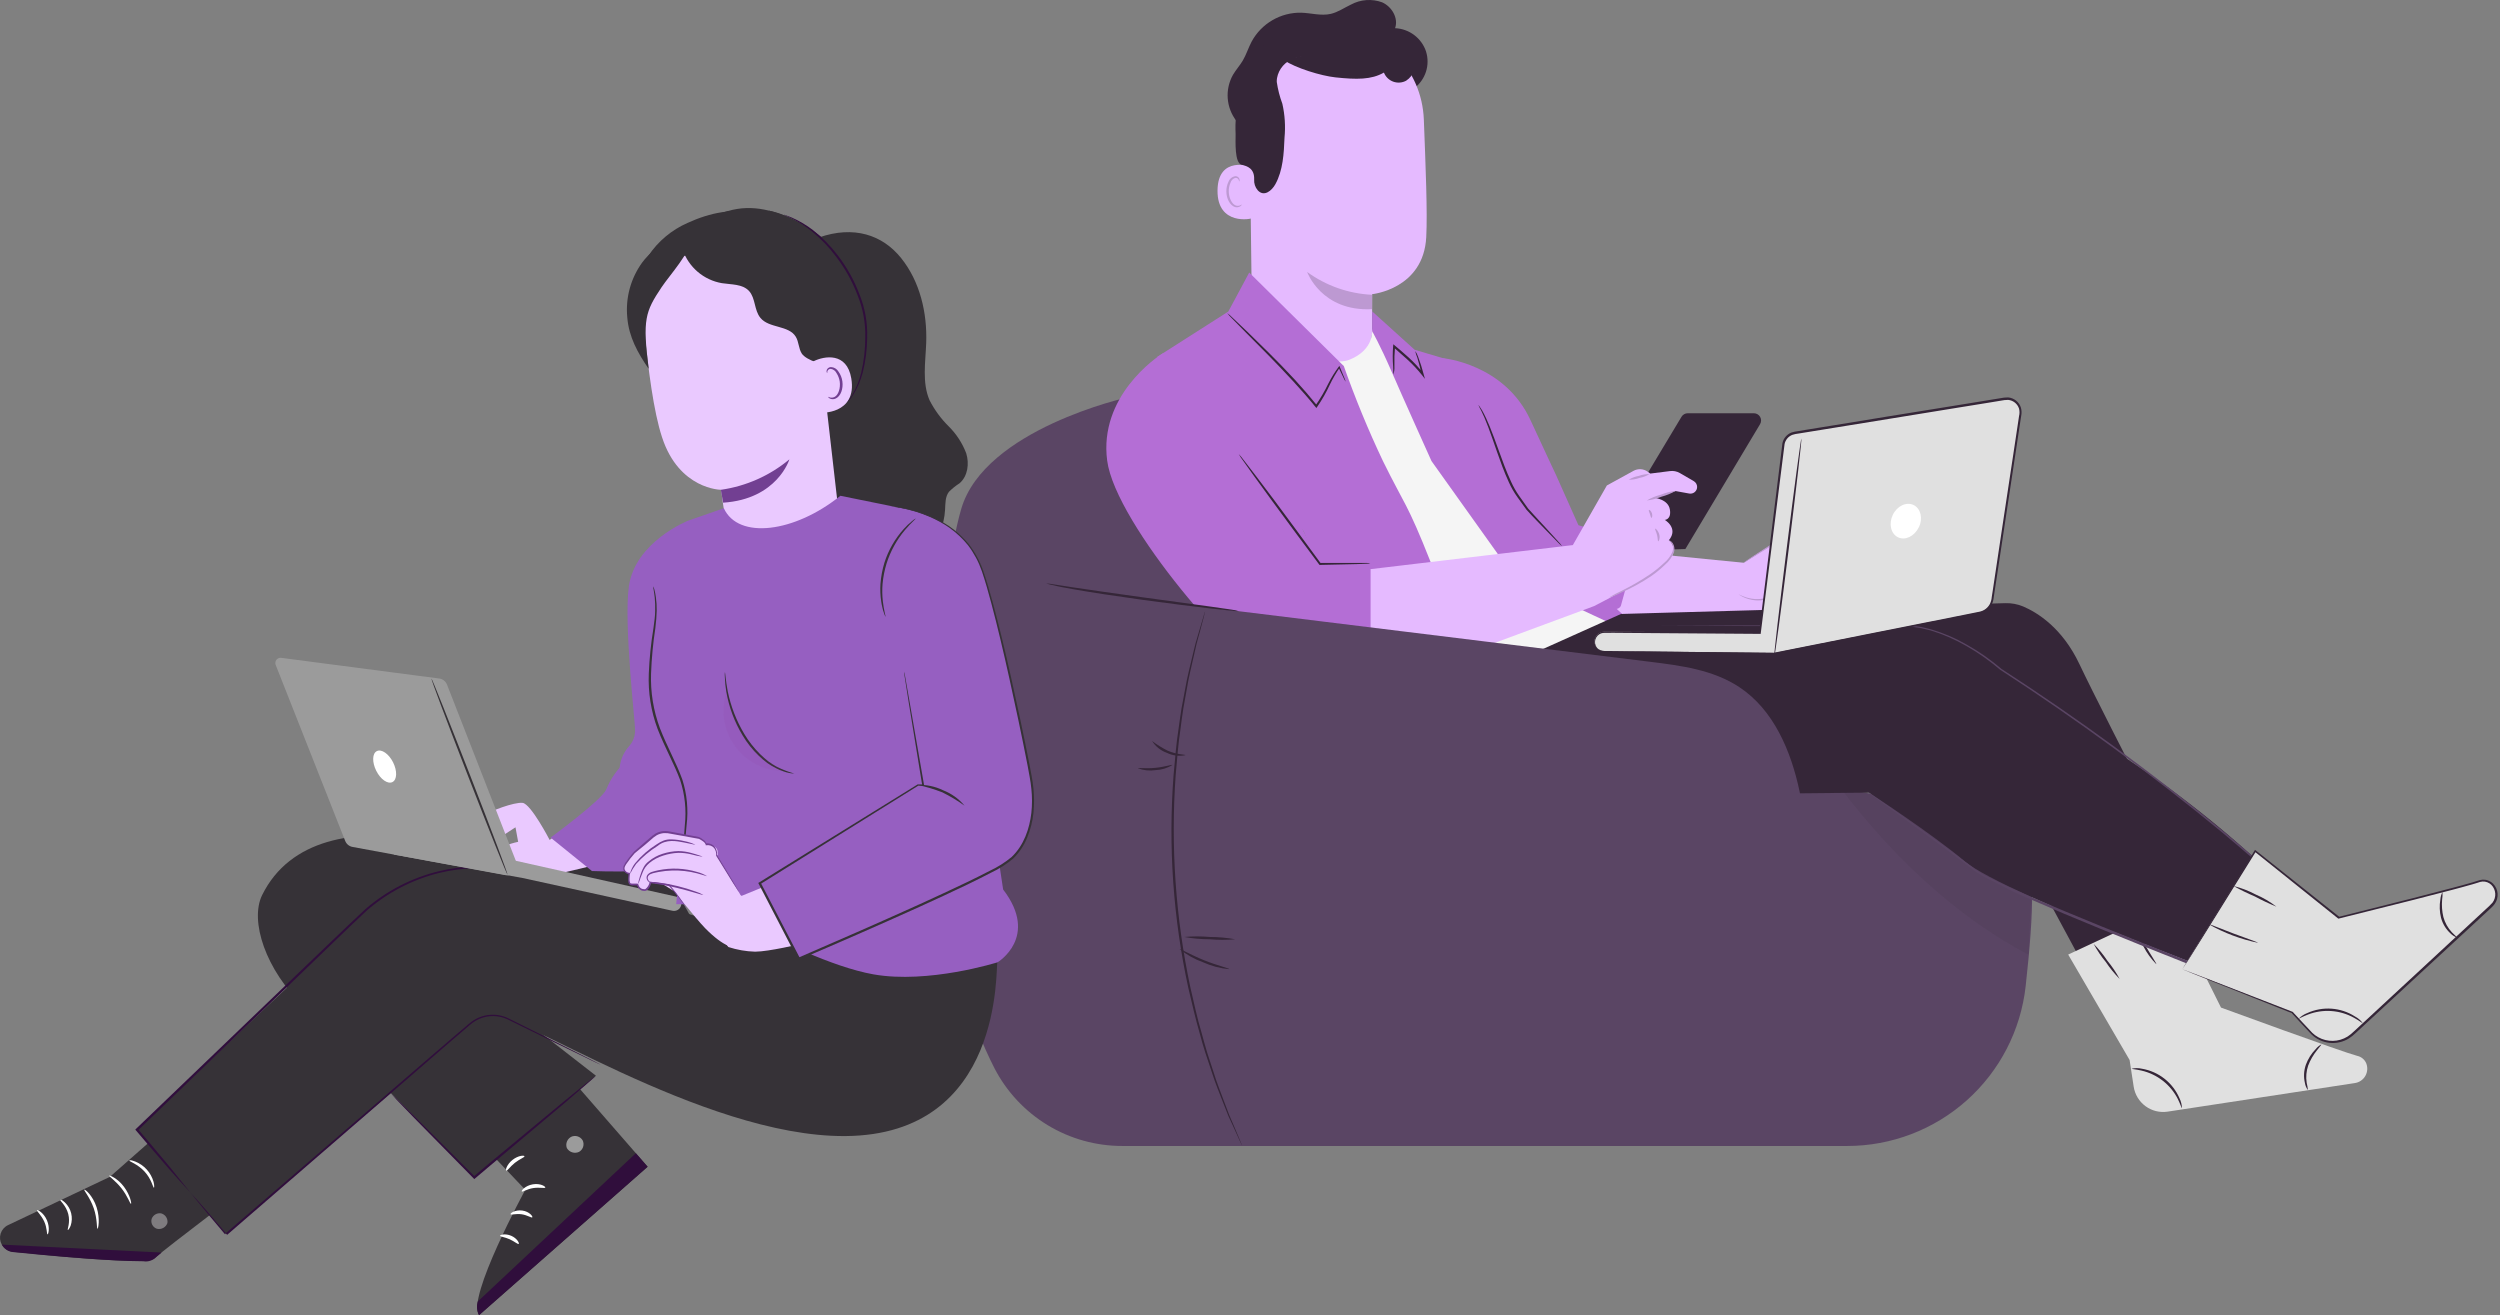 <svg width="709" height="373" viewBox="0 0 709 373" fill="none" xmlns="http://www.w3.org/2000/svg">
<rect x="0" y="0" width="709" height="373" fill="#808080" stroke="none"/>
<path d="M404.428 14.604C403.805 12.743 402.632 11.114 401.064 9.934C399.495 8.753 397.605 8.077 395.644 7.993C396.661 5.139 394.708 1.845 391.934 0.643C390.511 0.128 388.996 -0.081 387.487 0.028C385.977 0.138 384.508 0.564 383.174 1.279C381.244 2.192 379.441 3.463 377.395 3.937C374.656 4.561 371.825 3.694 369.028 3.602C366.157 3.547 363.327 4.282 360.847 5.728C358.366 7.173 356.331 9.272 354.962 11.796C354.026 13.564 353.448 15.517 352.42 17.239C351.588 18.614 350.501 19.817 349.681 21.203C348.535 23.234 348.014 25.557 348.182 27.882C348.351 30.207 349.202 32.431 350.628 34.275L390.027 25.225C391.647 26.345 393.575 26.932 395.544 26.903C397.513 26.874 399.423 26.231 401.009 25.064C402.595 23.897 403.776 22.264 404.389 20.393C405.002 18.522 405.016 16.506 404.428 14.627V14.604Z" fill="#352638"/>
<path d="M495.188 159.672L457.199 155.905L455.003 175.633L497.904 174.142L495.188 159.672Z" fill="#E5BAFF"/>
<path d="M524.047 171.229C523.805 171.571 523.468 171.834 523.078 171.986C522.687 172.138 522.261 172.172 521.851 172.084C521.675 172.037 521.505 171.971 521.343 171.887C520.187 171.321 520.707 168.906 520.707 168.906L515.136 167.08C515.136 167.08 506.954 170.685 503.81 173.448C500.666 176.21 494.333 172.569 494.333 172.569L493.917 160.018L505.937 152.171C505.937 152.171 505.197 152.644 506.202 151.015C507.208 149.385 510.409 150.541 510.409 150.541C511.068 149.744 513.276 149.767 513.276 149.767L522.325 152.286C523.247 152.542 524.1 153.002 524.82 153.632C525.54 154.263 526.11 155.047 526.486 155.927L529.41 162.711C529.41 162.711 530.773 167.484 530.276 168.49C530.066 168.894 529.714 169.206 529.288 169.368C528.862 169.53 528.391 169.53 527.965 169.368C527.965 169.368 527.04 172.211 526.266 172.199C525.484 172.034 524.739 171.725 524.07 171.286L524.047 171.229Z" fill="#E5BAFF"/>
<path d="M506.132 171.807C506.35 171.715 506.559 171.602 506.756 171.472L508.49 170.478C510.667 169.272 512.913 168.195 515.216 167.253H515.078L520.637 169.126L520.475 168.848C520.389 169.317 520.351 169.793 520.36 170.27C520.355 170.791 520.503 171.301 520.787 171.738C520.971 171.961 521.216 172.126 521.492 172.211C521.744 172.322 522.015 172.381 522.29 172.385C522.857 172.386 523.405 172.185 523.838 171.819C523.947 171.727 524.047 171.627 524.139 171.518L524.208 171.437L523.85 171.507L524.023 171.611C524.247 171.751 524.478 171.879 524.717 171.992C524.959 172.115 525.21 172.219 525.468 172.304C525.602 172.356 525.742 172.395 525.884 172.42C526.061 172.471 526.25 172.471 526.427 172.42C526.711 172.262 526.946 172.03 527.109 171.749C527.259 171.512 527.395 171.264 527.514 171.01C527.752 170.502 527.961 169.981 528.138 169.449L527.768 169.623C528.141 169.77 528.547 169.812 528.942 169.745C529.337 169.678 529.707 169.503 530.01 169.241C530.323 168.957 530.528 168.573 530.588 168.155C530.63 167.771 530.63 167.383 530.588 166.999C530.384 165.527 530.075 164.071 529.663 162.642L528.103 159.025L527.121 156.713C526.817 155.922 526.43 155.167 525.965 154.459C525.471 153.772 524.842 153.194 524.116 152.76C523.393 152.36 522.613 152.072 521.804 151.905L513.263 149.594H513.194C512.662 149.6 512.132 149.654 511.611 149.756C511.053 149.83 510.535 150.081 510.131 150.472H510.466C510.032 150.183 509.533 150.004 509.013 149.951C508.493 149.899 507.968 149.975 507.485 150.172C506.624 150.61 505.966 151.364 505.647 152.275L505.739 152.159L497.453 157.534L495.222 159.025C494.955 159.191 494.7 159.376 494.459 159.579C494.751 159.457 495.03 159.306 495.292 159.129L497.603 157.742L505.982 152.541V152.472C506.268 151.682 506.842 151.03 507.589 150.645C508.001 150.488 508.445 150.432 508.884 150.482C509.322 150.533 509.742 150.688 510.108 150.934L510.293 151.05L510.443 150.888C510.768 150.601 511.17 150.416 511.599 150.357C512.083 150.263 512.574 150.217 513.067 150.218L521.585 152.622C522.333 152.779 523.054 153.048 523.723 153.419C524.378 153.816 524.944 154.343 525.387 154.968C525.821 155.638 526.178 156.355 526.45 157.106C526.785 157.869 527.109 158.632 527.444 159.417L529.004 163.035C529.41 164.433 529.715 165.858 529.917 167.3C529.951 167.634 529.951 167.971 529.917 168.305C529.876 168.59 529.738 168.851 529.524 169.045C529.299 169.234 529.026 169.36 528.736 169.408C528.445 169.457 528.147 169.427 527.872 169.322L527.594 169.23L527.502 169.496C527.342 170.006 527.145 170.504 526.912 170.986C526.751 171.431 526.481 171.829 526.127 172.142C526.046 172.152 525.965 172.152 525.884 172.142L525.549 172.05C525.318 171.969 525.086 171.865 524.855 171.761C524.63 171.653 524.41 171.533 524.197 171.403L524.035 171.31L523.676 171.379V171.449C523.601 171.532 523.52 171.609 523.434 171.68C523.111 171.958 522.703 172.117 522.278 172.131C522.064 172.13 521.852 172.086 521.654 172.003C521.461 171.958 521.29 171.848 521.168 171.691C520.787 170.925 520.697 170.046 520.914 169.218V168.999L520.718 168.941L515.147 167.138H515.078H515.008C512.708 168.119 510.476 169.254 508.328 170.536C507.577 170.986 507.011 171.356 506.629 171.622C506.46 171.672 506.294 171.734 506.132 171.807Z" fill="#BD99D2"/>
<path d="M511.46 154.009C512.336 154.58 513.284 155.031 514.28 155.349C516.701 156.261 519.23 156.851 521.804 157.106L521.527 156.852C521.619 157.337 521.7 157.834 521.827 158.343C522.483 161.211 523.684 163.926 525.364 166.34C525.87 167.064 526.427 167.751 527.028 168.398C527.456 168.86 527.722 169.08 527.756 169.056C527.791 169.033 526.901 167.959 525.722 166.098C524.188 163.671 523.074 161.002 522.428 158.204C522.313 157.719 522.22 157.222 522.139 156.759V156.517H521.908C519.38 156.27 516.885 155.754 514.465 154.98C513.483 154.598 512.48 154.274 511.46 154.009Z" fill="#BD99D2"/>
<path d="M519.366 160.758C519.63 164.636 521.386 168.261 524.266 170.871C524.416 170.744 522.729 168.825 521.388 166.028C520.048 163.231 519.551 160.723 519.366 160.758Z" fill="#BD99D2"/>
<path d="M493.096 168.537C493.096 168.537 493.177 168.629 493.362 168.756C493.636 168.939 493.922 169.105 494.217 169.253C495.337 169.8 496.547 170.137 497.788 170.247C499.694 170.42 501.61 170.047 503.312 169.172C505.483 168.06 507.203 166.231 508.178 163.995L507.808 164.168C509.94 164.935 512.169 165.395 514.431 165.532C515.27 165.578 516.111 165.578 516.95 165.532C517.791 165.534 518.627 165.397 519.423 165.127C519.869 164.978 520.243 164.669 520.475 164.261C520.573 164.05 520.629 163.822 520.638 163.59C520.648 163.358 520.612 163.127 520.533 162.908C520.369 162.477 520.041 162.128 519.62 161.938L518.603 161.498C515.91 160.343 513.425 159.499 511.333 158.817C509.241 158.135 507.508 157.661 506.317 157.361C505.704 157.168 505.073 157.04 504.433 156.979C505.025 157.22 505.631 157.425 506.248 157.592C507.404 157.962 509.114 158.505 511.195 159.233C513.275 159.961 515.713 160.886 518.383 162.03L519.389 162.469C519.66 162.597 519.872 162.825 519.978 163.105C520.037 163.246 520.067 163.397 520.067 163.55C520.067 163.703 520.037 163.854 519.978 163.995C519.808 164.274 519.54 164.48 519.227 164.573C518.481 164.815 517.7 164.932 516.915 164.919C516.106 164.919 515.286 164.919 514.454 164.919C512.249 164.784 510.075 164.34 507.993 163.602L507.727 163.509L507.623 163.764C506.695 165.9 505.064 167.654 503 168.733C501.385 169.589 499.567 169.989 497.742 169.889C496.549 169.812 495.378 169.539 494.275 169.08C493.512 168.78 493.119 168.537 493.096 168.537Z" fill="#BD99D2"/>
<path d="M371.963 110.854C367.455 110.754 363.166 108.891 360.016 105.666C356.866 102.44 355.105 98.108 355.112 93.599L354.396 36.378C353.725 21.018 361.862 7.808 376.806 7.554H378.192C392.119 8.144 403.26 19.62 403.803 33.94C404.312 47.265 404.855 60.129 404.485 67.248C403.711 81.995 389.137 83.428 389.137 83.428C389.137 83.428 389.137 88.918 389.137 93.252C389.175 95.531 388.761 97.796 387.918 99.914C387.075 102.032 385.82 103.962 384.226 105.591C382.632 107.221 380.73 108.518 378.631 109.407C376.532 110.297 374.277 110.761 371.998 110.773L371.963 110.854Z" fill="#E5BAFF"/>
<path d="M389.138 83.6C382.491 83.297 376.081 81.046 370.704 77.128C370.704 77.128 374.749 88.408 389.103 87.68L389.138 83.6Z" fill="#BD99D2"/>
<path d="M355.112 47.346C354.87 47.231 345.381 43.937 345.289 54.027C345.196 64.116 355.066 62.117 355.089 61.851C355.112 61.585 355.112 47.346 355.112 47.346Z" fill="#E5BAFF"/>
<path d="M352.142 57.99C352.142 57.99 351.969 58.118 351.68 58.245C351.477 58.33 351.259 58.373 351.039 58.373C350.819 58.373 350.601 58.33 350.397 58.245C349.369 57.84 348.502 56.141 348.479 54.315C348.455 53.453 348.625 52.596 348.976 51.807C349.067 51.496 349.233 51.211 349.458 50.978C349.684 50.745 349.962 50.569 350.27 50.467C350.47 50.414 350.681 50.436 350.866 50.527C351.051 50.618 351.196 50.773 351.276 50.964C351.414 51.241 351.345 51.449 351.403 51.461C351.461 51.472 351.611 51.299 351.53 50.883C351.485 50.631 351.349 50.405 351.149 50.247C351.021 50.137 350.871 50.057 350.71 50.011C350.548 49.965 350.378 49.955 350.212 49.981C349.805 50.061 349.425 50.244 349.11 50.514C348.794 50.783 348.553 51.129 348.409 51.518C347.985 52.393 347.775 53.355 347.797 54.327C347.797 56.361 348.837 58.279 350.247 58.718C350.509 58.797 350.786 58.816 351.057 58.772C351.327 58.727 351.584 58.622 351.807 58.464C352.119 58.233 352.177 58.014 352.142 57.99Z" fill="#BD99D2"/>
<path d="M362.163 22.151C362.392 20.86 362.97 19.657 363.833 18.671C364.697 17.685 365.814 16.954 367.063 16.557C369.216 15.833 371.551 15.861 373.685 16.638C379.221 18.649 388.71 21.665 391.125 19.735C394.662 16.962 395.517 15.112 395.517 15.112L397.47 17.239C399.054 16.337 394.292 11.044 390.386 9.218C384.491 6.468 375.488 4.769 370.045 6.352C363.492 8.259 358.048 11.599 354.754 17.736C351.582 24.001 350.089 30.982 350.42 37.996C350.42 40.134 350.085 46.26 352.142 46.733C353.749 47.092 355.795 47.808 355.679 50.882C355.599 52.005 355.964 53.114 356.696 53.968C358.487 55.933 360.683 54.084 361.7 52.235C363.862 48.282 364.104 43.567 364.289 39.036C364.597 35.822 364.39 32.58 363.677 29.432C362.931 27.429 362.4 25.352 362.093 23.237C362.078 22.874 362.102 22.51 362.163 22.151Z" fill="#352638"/>
<path d="M396.719 197.834L349.773 187.502L319.597 112.737C319.597 112.737 279.274 121.683 272.628 144.266C266.849 163.74 254.992 249.819 281.99 302.879C285.43 309.563 290.65 315.166 297.075 319.07C303.499 322.974 310.878 325.026 318.395 325H523.85C536.377 325.001 548.465 320.386 557.803 312.037C567.142 303.687 573.076 292.19 574.471 279.741C575.627 269.339 576.436 259.481 576.274 253.055L543.29 227.745L396.719 197.834Z" fill="#5A4564"/>
<g opacity="0.3">
<path opacity="0.3" d="M522.232 223.838C536.69 242.723 554.28 259.666 575.315 270.784L576.32 245.15L537.465 217.493L522.232 223.838Z" fill="#282628"/>
</g>
<path d="M367.167 98.198C367.167 99.562 377.846 103.977 382.665 102.035C390.016 99.1 389.103 93.332 389.103 93.332L393.183 97.632L434.061 159.926L464.445 179.978L415.812 195.384L364.821 136.811L367.167 98.198Z" fill="#F5F5F5"/>
<path d="M354.28 77.291L353.205 79.302L348.351 88.351L328.161 101.226L369.686 150.588L388.629 195.384L434.049 209.6C434.049 209.6 412.437 176.372 405.722 159.383C399.007 142.394 398.325 143.203 392.2 130.744C388.036 121.966 384.333 112.978 381.105 103.815L354.28 77.291Z" fill="#B46ED5"/>
<path d="M451.571 166.225L460.481 174.535L463.001 179.666L429.877 164.26L405.965 130.744C405.965 130.744 397.447 111.848 394.523 105.075C391.438 97.956 389.138 93.922 389.138 93.922V88.305L401.192 99.192L411.258 102.186L428.086 128.767L451.571 166.225Z" fill="#B46ED5"/>
<path d="M441.365 134.881C441.365 134.881 437.343 126.306 434.06 119.175C426.664 103.11 409.224 101.584 409.224 101.584L428.501 155.049L452.113 171.795C452.113 171.795 458.839 174.107 459.683 171.795C459.683 171.795 464.595 154.066 464.445 153.997C464.294 153.928 447.64 148.946 447.64 148.946L440.937 133.922" fill="#B46ED5"/>
<path d="M476.88 118.193L453.939 156.413L477.967 155.708L499.151 120.296C499.338 119.986 499.438 119.631 499.442 119.269C499.447 118.907 499.355 118.55 499.176 118.235C498.997 117.92 498.738 117.658 498.425 117.476C498.112 117.294 497.757 117.198 497.395 117.199H478.637C478.283 117.198 477.935 117.29 477.628 117.464C477.32 117.638 477.062 117.889 476.88 118.193Z" fill="#352638"/>
<path d="M388.629 161.417L446.057 154.587L455.708 137.678L463.266 133.529C463.893 133.183 464.606 133.022 465.32 133.068C466.035 133.113 466.722 133.361 467.3 133.783L468.016 134.303L473.622 133.598C474.577 133.473 475.547 133.664 476.384 134.142L480.36 136.453C480.646 136.621 480.884 136.861 481.05 137.148C481.216 137.436 481.305 137.762 481.307 138.094C481.307 138.374 481.245 138.65 481.126 138.903C481.007 139.156 480.834 139.38 480.619 139.558C480.404 139.737 480.152 139.866 479.882 139.937C479.611 140.007 479.329 140.017 479.054 139.967L475.193 139.262L469.276 141.192C469.276 141.192 473.09 141.596 473.575 144.485C474.061 147.375 472.131 147.444 472.131 147.444C472.131 147.444 476.141 149.756 473.286 153.223C473.286 153.223 476.638 155.453 472.882 159.683C470.351 162.55 452.079 171.888 452.079 171.888L388.629 195.384V161.417Z" fill="#E5BAFF"/>
<path d="M473.194 153.2C473.194 153.2 473.622 153.2 474.13 153.72C474.461 154.103 474.69 154.563 474.797 155.058C474.904 155.553 474.886 156.066 474.743 156.552C474.24 157.926 473.388 159.145 472.27 160.088C471.022 161.31 469.673 162.424 468.236 163.417C465.612 165.176 462.839 166.704 459.949 167.982C458.792 168.582 457.581 169.074 456.332 169.45C457.445 168.756 458.603 168.139 459.799 167.601C462.599 166.226 465.302 164.663 467.889 162.92C469.305 161.948 470.642 160.866 471.888 159.684C472.961 158.823 473.799 157.706 474.327 156.436C474.473 156.01 474.516 155.555 474.451 155.109C474.387 154.663 474.218 154.238 473.957 153.871C473.735 153.613 473.478 153.387 473.194 153.2Z" fill="#BD99D2"/>
<path d="M467.809 134.454C466.931 134.995 465.958 135.364 464.943 135.54C463.975 135.901 462.947 136.074 461.915 136.049C462.79 135.503 463.764 135.134 464.781 134.962C465.748 134.601 466.776 134.428 467.809 134.454Z" fill="#BD99D2"/>
<path d="M475.206 139.215C473.956 139.938 472.615 140.49 471.218 140.856C469.879 141.403 468.472 141.764 467.035 141.931C468.279 141.198 469.622 140.645 471.022 140.29C472.359 139.737 473.768 139.376 475.206 139.215Z" fill="#BD99D2"/>
<path d="M468.374 146.878C468.201 146.878 468.12 146.358 467.923 145.791C467.727 145.225 467.496 144.786 467.623 144.635C467.75 144.485 468.259 144.867 468.49 145.572C468.721 146.277 468.478 146.901 468.374 146.878Z" fill="#BD99D2"/>
<path d="M470.282 153.512C470.109 153.512 470.178 152.645 469.936 151.709C469.693 150.773 469.277 150.056 469.404 149.941C469.531 149.825 470.248 150.449 470.56 151.559C470.872 152.668 470.433 153.512 470.282 153.512Z" fill="#BD99D2"/>
<path d="M329.779 100.197C327.861 101.353 311.623 112.448 313.992 130.616C316.361 148.784 352.305 189.859 359.805 190.645L388.641 195.384V161.417L374.772 160.631L356.65 125.08L329.779 100.197Z" fill="#B46ED5"/>
<path d="M388.629 159.776C388.29 159.839 387.945 159.87 387.6 159.869L384.688 159.984L374.356 160.216H374.217L374.125 160.1L366.82 150.276C362.463 144.394 358.557 139.043 355.748 135.148L352.455 130.525C352.022 129.972 351.635 129.384 351.299 128.768C351.787 129.268 352.235 129.805 352.639 130.375L356.107 134.882C359.008 138.696 363.041 144.012 367.329 149.906L374.575 159.765L374.344 159.649H384.676H387.589C387.94 159.649 388.289 159.691 388.629 159.776Z" fill="#352638"/>
<path d="M381.625 108.254C381.408 107.928 381.218 107.584 381.059 107.225L379.637 104.244H379.949C378.9 105.769 377.969 107.373 377.164 109.04C376.144 111.259 374.934 113.386 373.546 115.396L373.315 115.72L373.073 115.408C371.2 113.096 369.062 110.658 366.762 108.15C361.735 102.683 356.927 97.945 353.494 94.478L349.438 90.352C348.925 89.868 348.453 89.342 348.028 88.78C348.594 89.204 349.128 89.672 349.623 90.178L353.818 94.154C357.285 97.54 362.197 102.244 367.248 107.711C369.559 110.23 371.686 112.704 373.546 115.027H373.061C374.441 113.046 375.662 110.959 376.713 108.786C377.555 107.112 378.541 105.515 379.66 104.012L379.845 103.758L379.961 104.036C380.481 105.284 380.908 106.289 381.232 107.087C381.412 107.457 381.545 107.85 381.625 108.254Z" fill="#352638"/>
<path d="M401.343 99.563C401.728 100.079 402.021 100.657 402.21 101.273C402.802 102.835 403.307 104.429 403.724 106.047L404.117 107.457L403.215 106.301C401.925 104.701 400.511 103.205 398.985 101.828C397.644 100.603 396.338 99.517 395.148 98.43L395.633 98.245C395.466 100.14 395.408 102.042 395.46 103.943C395.504 104.698 395.406 105.455 395.171 106.174C395.102 106.174 395.171 105.353 395.09 103.955C394.94 102.031 394.94 100.099 395.09 98.176L395.148 97.633L395.576 97.991C396.731 98.997 398.118 100.118 399.471 101.366C401.028 102.772 402.452 104.32 403.724 105.989L403.215 106.231C402.718 104.232 402.314 102.568 401.944 101.424C401.699 100.818 401.499 100.197 401.343 99.563Z" fill="#352638"/>
<path d="M443.052 154.945C442.56 154.56 442.1 154.135 441.677 153.674L438.129 150.045C436.638 148.485 434.87 146.739 432.928 144.578C432.038 143.422 431.252 142.186 430.328 140.972C429.39 139.661 428.584 138.26 427.924 136.789C426.549 133.807 425.508 130.86 424.572 128.19C423.636 125.52 422.816 123.105 422.064 121.117C421.313 119.129 420.62 117.534 420.088 116.494C419.775 115.958 419.497 115.402 419.256 114.83C419.256 114.83 419.383 114.945 419.556 115.199C419.83 115.569 420.081 115.955 420.308 116.355C421.137 117.846 421.866 119.391 422.492 120.978C423.312 122.966 424.179 125.358 425.139 128.017C426.098 130.675 427.15 133.599 428.513 136.546C429.153 137.976 429.927 139.342 430.825 140.626C431.761 141.862 432.547 143.145 433.39 144.243C435.205 146.312 437.02 148.184 438.441 149.756L441.85 153.512C442.291 153.955 442.693 154.434 443.052 154.945Z" fill="#352638"/>
<path d="M459.718 174.119L568.727 171.056C570.454 171.01 572.171 171.329 573.766 171.992C577.73 173.68 584.861 178.014 589.75 188.392C596.835 203.417 629.889 266.982 629.889 266.982L596.465 284.11L555.471 208.063L429.08 197.314L430.547 187.213L459.718 174.119Z" fill="#352638"/>
<path d="M586.538 270.715L603.955 300.614L605.11 308.173C605.278 309.272 605.661 310.327 606.237 311.278C606.813 312.229 607.571 313.057 608.467 313.715C609.363 314.373 610.38 314.848 611.46 315.113C612.54 315.377 613.662 315.426 614.761 315.257L667.774 307.167C668.401 307.084 669 306.858 669.525 306.506C670.05 306.155 670.487 305.688 670.804 305.141C671.12 304.593 671.306 303.981 671.348 303.35C671.389 302.72 671.286 302.088 671.045 301.504C670.817 300.987 670.47 300.53 670.032 300.173C669.594 299.815 669.078 299.567 668.525 299.447C664.087 298.291 629.878 285.751 629.878 285.751L615.616 257.135L586.538 270.715Z" fill="#E0E0E0"/>
<path d="M601.134 277.638C599.678 276.163 598.366 274.553 597.216 272.83C595.891 271.227 594.73 269.497 593.749 267.664C595.198 269.141 596.506 270.75 597.655 272.471C598.98 274.076 600.146 275.806 601.134 277.638Z" fill="#352638"/>
<path d="M611.535 273.454C610.075 271.965 608.844 270.267 607.883 268.415C606.752 266.662 605.88 264.755 605.294 262.752C605.456 262.671 606.681 265.167 608.403 268.115C610.125 271.062 611.686 273.35 611.535 273.454Z" fill="#352638"/>
<path d="M618.805 314.298C618.69 314.298 618.412 313.269 617.649 311.709C616.629 309.685 615.175 307.911 613.391 306.513C611.607 305.114 609.538 304.126 607.329 303.619C605.63 303.214 604.532 303.203 604.532 303.087C605.486 302.869 606.478 302.869 607.433 303.087C609.77 303.48 611.971 304.453 613.834 305.917C615.698 307.381 617.165 309.289 618.1 311.466C618.537 312.348 618.778 313.314 618.805 314.298Z" fill="#352638"/>
<path d="M654.529 309.154C654.09 308.575 653.801 307.896 653.685 307.178C653.268 305.452 653.356 303.643 653.94 301.966C654.542 300.32 655.483 298.82 656.702 297.562C657.152 296.996 657.71 296.525 658.343 296.175C658.412 296.256 657.869 296.869 657.072 297.886C656.028 299.185 655.193 300.64 654.599 302.197C654.066 303.764 653.92 305.437 654.171 307.074C654.344 307.757 654.463 308.453 654.529 309.154Z" fill="#352638"/>
<path d="M426.341 188.992C426.341 188.992 538.828 177.712 544.295 178.163C554.384 178.995 572.992 194.91 606.011 217.077C623.119 228.703 638.996 242.043 653.396 256.892L642.844 280.977C642.844 280.977 568.877 254.014 557.262 244.317C547.623 236.227 530.033 224.785 530.033 224.785L486.647 225.225L454.39 228.068C446.434 228.772 438.428 227.454 431.117 224.235C423.807 221.016 417.429 216.001 412.576 209.657L400.059 193.303L426.341 188.992Z" fill="#352638"/>
<path d="M529.489 224.451C529.489 224.451 529.674 224.555 530.009 224.786L531.524 225.826L537.36 229.929C542.434 233.547 549.877 238.747 559.007 245.647C559.585 246.075 560.163 246.572 560.741 246.953L562.601 248.109C563.942 248.779 565.283 249.519 566.704 250.178L571.05 252.2L575.673 254.223C581.921 256.927 588.659 259.747 595.886 262.683C610.31 268.542 626.49 274.91 643.953 281.625L643.572 281.798L653.13 257.528L653.199 257.875L640.07 244.491C636.984 241.822 633.679 238.978 630.304 236.17C610.175 219.582 589.122 204.147 567.247 189.941C564.285 187.405 561.089 185.156 557.701 183.226C554.484 181.353 551.059 179.863 547.496 178.788C546.617 178.557 545.739 178.372 544.872 178.152L542.249 177.748L539.625 177.609H526.912L492.945 177.54L470.894 177.447H465.115H463.613C463.443 177.457 463.273 177.457 463.104 177.447H463.613H465.115H470.894L492.945 177.366L526.912 177.297H539.625L542.295 177.424L544.976 177.829C545.855 178.048 546.745 178.233 547.634 178.476C551.244 179.547 554.712 181.045 557.967 182.937C561.399 184.877 564.634 187.145 567.629 189.709C589.547 203.896 610.632 219.331 630.778 235.939C634.164 238.747 637.47 241.59 640.556 244.272L653.685 257.667L653.823 257.817L653.754 258.013L644.161 282.284L644.057 282.561L643.78 282.457C626.317 275.719 610.137 269.317 595.725 263.422C588.524 260.475 581.775 257.644 575.534 254.905L570.911 252.859L566.519 250.594C565.109 249.912 563.757 249.172 562.416 248.49L560.509 247.334C559.885 246.953 559.354 246.456 558.776 246.028C549.692 239.094 542.272 233.835 537.244 230.16L531.466 225.988L529.986 224.902C529.628 224.59 529.489 224.451 529.489 224.451Z" fill="#5A4564"/>
<path d="M618.921 274.864L650.126 287.127L655.315 292.744C656.071 293.56 656.98 294.22 657.991 294.685C659.002 295.151 660.094 295.412 661.206 295.455C662.318 295.498 663.427 295.322 664.471 294.936C665.515 294.55 666.472 293.962 667.288 293.206L706.653 256.777C707.124 256.356 707.493 255.833 707.731 255.247C707.968 254.662 708.069 254.029 708.024 253.399C707.979 252.768 707.791 252.156 707.473 251.61C707.155 251.064 706.716 250.598 706.19 250.247C705.711 249.949 705.169 249.768 704.607 249.718C704.045 249.668 703.479 249.75 702.954 249.958C698.644 251.507 663.266 260.256 663.266 260.256L639.539 241.348L618.921 274.864Z" fill="#E0E0E0"/>
<path d="M618.921 274.864C618.921 274.864 619.025 274.668 619.256 274.275L620.308 272.541C621.244 270.981 622.619 268.727 624.364 265.838C627.924 259.978 633.056 251.565 639.389 241.232L639.516 241.013L639.724 241.175L663.451 260.036H663.209L684.312 254.72L695.465 251.819C697.349 251.31 699.256 250.813 701.151 250.259L702.561 249.819C703.051 249.631 703.565 249.511 704.087 249.461C704.632 249.439 705.175 249.53 705.682 249.729C706.189 249.928 706.65 250.23 707.034 250.617C707.786 251.369 708.243 252.366 708.321 253.427C708.4 254.487 708.095 255.541 707.462 256.396C707.146 256.814 706.79 257.201 706.398 257.551L705.324 258.545L703.186 260.522L694.795 268.276L678.927 282.931L671.542 289.75L668.005 293.021C667.431 293.577 666.804 294.077 666.133 294.512C664.488 295.521 662.554 295.956 660.636 295.747C658.717 295.537 656.923 294.696 655.535 293.356C653.547 291.287 651.744 289.265 649.975 287.358H650.056C640.429 283.521 632.639 280.423 627.219 278.25L621.071 275.766L619.476 275.118L618.956 274.899C618.956 274.899 619.164 274.957 619.545 275.107L621.175 275.719L627.416 278.123L650.207 286.965C651.986 288.86 653.824 290.894 655.766 292.917C656.808 293.911 658.093 294.615 659.492 294.957C660.892 295.3 662.356 295.27 663.74 294.87C664.461 294.662 665.15 294.355 665.786 293.957C666.426 293.536 667.022 293.052 667.566 292.512C668.722 291.437 669.877 290.339 671.102 289.242C673.491 287.023 675.949 284.742 678.476 282.4C683.515 277.777 688.82 272.807 694.321 267.722C697.064 265.171 699.857 262.583 702.7 259.955L704.838 257.979C705.563 257.35 706.25 256.678 706.895 255.968C707.446 255.228 707.714 254.316 707.651 253.396C707.587 252.476 707.196 251.609 706.549 250.952C706.22 250.628 705.827 250.376 705.395 250.212C704.963 250.049 704.502 249.978 704.041 250.004C703.573 250.051 703.114 250.164 702.677 250.339L701.232 250.779C699.325 251.333 697.43 251.83 695.535 252.339L684.37 255.228L663.266 260.51H663.128L663.024 260.429L639.424 241.521H639.759L624.63 265.861L620.435 272.553L619.279 274.298C619.071 274.645 618.921 274.864 618.921 274.864Z" fill="#352638"/>
<path d="M670.063 290.142C669.982 290.223 669.161 289.506 667.624 288.663C665.646 287.554 663.449 286.895 661.187 286.733C658.926 286.571 656.656 286.91 654.541 287.727C652.911 288.339 651.987 288.94 651.917 288.882C652.608 288.186 653.439 287.646 654.356 287.299C656.512 286.318 658.879 285.893 661.241 286.062C663.603 286.232 665.885 286.991 667.878 288.27C668.738 288.722 669.484 289.362 670.063 290.142Z" fill="#352638"/>
<path d="M696.782 265.883C696.097 265.642 695.476 265.247 694.968 264.727C693.661 263.529 692.726 261.981 692.275 260.266C691.853 258.564 691.79 256.793 692.09 255.066C692.143 254.347 692.343 253.646 692.679 253.008C692.737 253.714 692.706 254.425 692.587 255.123C692.437 256.785 692.558 258.459 692.945 260.081C693.382 261.682 694.198 263.153 695.326 264.369C696.193 265.294 696.852 265.779 696.782 265.883Z" fill="#352638"/>
<path d="M510.362 224.463C507.947 213.009 503.012 201.29 493.246 194.853C485.838 189.952 476.673 188.75 467.82 187.664L283.526 165C281.874 194.044 294.309 230.195 306.999 256.384C308.964 260.452 311.241 264.613 315.008 267.098C319.631 270.126 325.503 270.091 331.004 269.952C393.009 268.369 455.037 265.734 516.696 258.95C513.229 247.774 512.766 235.904 510.362 224.463Z" fill="#5A4564"/>
<path d="M351.333 173.332C350.607 173.341 349.88 173.295 349.16 173.194L343.266 172.558C338.297 171.98 331.443 171.137 323.885 170.096C316.326 169.056 309.484 168.005 304.561 167.138C302.087 166.699 300.1 166.34 298.782 165.982C298.065 165.862 297.358 165.689 296.667 165.462C297.393 165.496 298.116 165.585 298.828 165.728L304.676 166.629C309.623 167.369 316.453 168.351 324.012 169.391L343.37 172.038L349.241 172.882C349.949 172.977 350.649 173.128 351.333 173.332Z" fill="#352638"/>
<path d="M352.281 324.942C352.208 324.829 352.147 324.709 352.096 324.584C351.957 324.318 351.796 323.96 351.588 323.521L349.715 319.395L348.363 316.471C347.901 315.315 347.45 314.159 346.93 312.842C345.936 310.241 344.688 307.306 343.625 303.943C343.07 302.278 342.469 300.533 341.879 298.707C341.29 296.881 340.724 294.939 340.204 292.928C339.048 288.964 338.054 284.642 336.991 280.111C332.703 260.339 331.297 240.05 332.818 219.874C333.246 215.252 333.581 210.837 334.228 206.745C334.54 204.7 334.749 202.712 335.095 200.816C335.442 198.921 335.789 197.118 336.112 195.384C336.702 191.917 337.534 188.831 338.158 186.139C338.493 184.775 338.77 183.515 339.083 182.359C339.395 181.204 339.73 180.163 340.007 179.216C340.55 177.355 340.989 175.899 341.29 174.87L341.648 173.714C341.681 173.583 341.728 173.455 341.787 173.333C341.778 173.467 341.751 173.599 341.706 173.726L341.417 174.882L340.261 179.25L339.395 182.406C339.106 183.561 338.84 184.844 338.528 186.196C337.927 188.924 337.129 191.975 336.575 195.442C336.274 197.164 335.939 198.979 335.604 200.863C335.269 202.746 335.072 204.734 334.783 206.78C334.148 210.86 333.835 215.263 333.419 219.886C331.992 240.015 333.392 260.244 337.58 279.984C338.632 284.503 339.545 288.826 340.735 292.778C341.302 294.766 341.775 296.696 342.365 298.557C342.954 300.418 343.521 302.128 344.075 303.792C345.104 307.156 346.317 310.091 347.277 312.715C347.785 314.021 348.213 315.246 348.664 316.355L349.958 319.349L351.715 323.521L352.165 324.619C352.215 324.722 352.254 324.831 352.281 324.942Z" fill="#352638"/>
<path d="M350.329 266.381C347.918 266.6 345.493 266.6 343.082 266.381C340.656 266.379 338.234 266.159 335.847 265.722C338.262 265.511 340.69 265.511 343.105 265.722C345.528 265.73 347.945 265.95 350.329 266.381Z" fill="#352638"/>
<path d="M348.652 274.863C346.078 274.638 343.562 273.978 341.209 272.91C338.775 272.043 336.508 270.765 334.506 269.131C334.61 268.969 337.545 270.737 341.44 272.309C345.335 273.881 348.687 274.609 348.652 274.863Z" fill="#352638"/>
<path d="M332.507 216.938C331.066 217.843 329.411 218.35 327.711 218.406C326.029 218.669 324.309 218.49 322.718 217.886C322.718 217.69 324.948 218.025 327.653 217.759C330.357 217.493 332.438 216.765 332.507 216.938Z" fill="#352638"/>
<path d="M336.193 214.164C334.403 214.538 332.54 214.302 330.9 213.494C329.175 212.883 327.709 211.706 326.739 210.154C328.12 211.205 329.599 212.123 331.154 212.893C333.789 214.037 336.193 213.956 336.193 214.164Z" fill="#352638"/>
<path d="M401.087 16.165C400.627 14.966 399.887 13.896 398.927 13.043C397.968 12.191 396.818 11.581 395.574 11.264C393.071 10.645 390.444 10.741 387.993 11.542L364.046 17.02C367.513 19.331 374.644 21.504 378.735 21.944C384.71 22.579 388.917 22.637 392.477 20.58C392.709 21.17 393.063 21.704 393.516 22.148C393.969 22.591 394.511 22.933 395.107 23.152C395.702 23.37 396.337 23.46 396.969 23.415C397.602 23.37 398.217 23.192 398.776 22.891C399.856 22.188 400.67 21.145 401.089 19.926C401.508 18.707 401.507 17.383 401.087 16.165Z" fill="#352638"/>
<path d="M640.337 267.375C635.47 266.365 630.791 264.603 626.468 262.151C626.537 261.989 629.588 263.306 633.402 264.74C637.216 266.173 640.383 267.213 640.337 267.375Z" fill="#352638"/>
<path d="M645.606 257.135C643.513 256.272 641.464 255.304 639.469 254.234C637.387 253.349 635.354 252.354 633.378 251.252C635.589 251.802 637.724 252.621 639.735 253.691C641.831 254.584 643.804 255.741 645.606 257.135Z" fill="#352638"/>
<path d="M454.864 184.612L503.139 185.202L561.435 173.645C562.35 173.453 563.186 172.988 563.832 172.311C564.478 171.634 564.903 170.777 565.052 169.854L572.98 117.36C573.07 116.758 573.016 116.142 572.823 115.565C572.631 114.987 572.304 114.463 571.871 114.035C571.437 113.607 570.909 113.287 570.328 113.102C569.748 112.917 569.132 112.871 568.531 112.968L508.953 122.665C508.127 122.8 507.367 123.198 506.786 123.8C506.205 124.402 505.834 125.175 505.728 126.005L499.083 179.389L454.934 179.169C454.212 179.169 453.52 179.455 453.009 179.964C452.498 180.473 452.209 181.164 452.206 181.885C452.203 182.597 452.48 183.282 452.977 183.793C453.474 184.303 454.152 184.597 454.864 184.612Z" fill="#E0E0E0"/>
<path d="M454.865 184.612C454.553 184.635 454.24 184.584 453.952 184.462C453.514 184.305 453.125 184.039 452.819 183.689C452.514 183.339 452.303 182.917 452.206 182.463C452.128 182.091 452.127 181.707 452.202 181.334C452.277 180.961 452.427 180.608 452.644 180.295C452.86 179.983 453.138 179.718 453.46 179.516C453.782 179.314 454.142 179.181 454.518 179.123C456.286 179.053 458.286 179.123 460.574 179.123L499.071 179.215L498.863 179.4C500.759 164.04 503.013 145.884 505.497 125.682C505.641 125.007 505.95 124.379 506.396 123.853C506.841 123.326 507.41 122.918 508.051 122.665C508.683 122.462 509.333 122.326 509.993 122.261L511.912 121.937L519.69 120.677L535.72 118.054L552.328 115.372L560.811 113.997L565.099 113.292L567.248 112.945C567.985 112.785 568.737 112.704 569.49 112.703C570.315 112.774 571.101 113.088 571.748 113.604C572.396 114.12 572.877 114.815 573.131 115.604C573.349 116.383 573.373 117.205 573.2 117.996L572.854 120.238C572.407 123.228 571.96 126.198 571.513 129.149C570.623 135.031 569.745 140.845 568.878 146.543C568.011 152.24 567.167 157.823 566.347 163.301L565.723 167.369C565.619 168.051 565.526 168.721 565.422 169.391C565.356 170.101 565.164 170.794 564.856 171.437C564.531 172.074 564.07 172.632 563.504 173.069C562.939 173.507 562.283 173.814 561.585 173.968L557.679 174.742L503.186 185.468L467.797 184.948L458.239 184.774L455.662 184.716H454.818H455.662H458.147L467.716 184.774L503.105 185.109L557.575 174.246L561.47 173.46C562.087 173.326 562.666 173.056 563.166 172.67C563.665 172.284 564.073 171.792 564.359 171.229C564.64 170.641 564.809 170.006 564.856 169.357L565.168 167.334C565.364 165.982 565.572 164.618 565.78 163.254L568.3 146.496C569.155 140.802 570.03 135.024 570.924 129.16C571.363 126.217 571.81 123.247 572.264 120.25L572.599 118.007C572.779 117.314 572.779 116.586 572.599 115.892C572.385 115.217 571.975 114.621 571.422 114.179C570.868 113.736 570.196 113.468 569.49 113.408C568.787 113.414 568.086 113.491 567.398 113.639L565.237 113.997L560.961 114.691L552.466 116.066L535.87 118.77L519.84 121.371L512.062 122.63L510.143 122.942C509.519 123.003 508.903 123.131 508.306 123.324C507.752 123.539 507.26 123.89 506.877 124.345C506.493 124.799 506.23 125.342 506.11 125.924C503.567 146.057 501.279 164.237 499.349 179.585V179.77H499.152L460.655 179.493C458.343 179.493 456.344 179.423 454.622 179.493C454.233 179.546 453.861 179.686 453.533 179.902C453.205 180.118 452.929 180.405 452.726 180.741C452.526 181.072 452.401 181.443 452.36 181.828C452.318 182.213 452.361 182.602 452.485 182.969C452.609 183.335 452.812 183.67 453.08 183.95C453.347 184.23 453.672 184.448 454.032 184.589C454.308 184.63 454.587 184.638 454.865 184.612Z" fill="#352638"/>
<path d="M510.882 124.352C511.044 124.352 509.449 138.302 507.311 155.476C505.173 172.65 503.312 186.554 503.139 186.531C502.965 186.508 504.583 172.581 506.721 155.407C508.86 138.232 510.72 124.329 510.882 124.352Z" fill="#352638"/>
<path d="M536.795 146.023C535.581 148.554 536.252 151.397 538.286 152.379C540.32 153.362 542.909 152.09 544.168 149.559C545.428 147.028 544.712 144.185 542.678 143.214C540.643 142.244 538.008 143.492 536.795 146.023Z" fill="white"/>
<path d="M224.105 69.775L232.243 67.345C242.095 63.908 250.245 66.556 255.578 73.212C260.91 79.869 262.975 88.7 262.672 97.227C262.477 102.717 261.457 108.499 263.631 113.528C265.033 116.256 266.857 118.744 269.037 120.901C271.221 123.065 272.919 125.67 274.017 128.542C274.928 131.469 274.479 135.016 272.146 137.045C271.052 137.741 270.038 138.556 269.122 139.474C268.028 140.883 268.126 142.851 268.016 144.637C267.771 148.875 266.101 152.906 263.277 156.076C260.452 159.245 256.64 161.367 252.458 162.097C248.276 162.827 243.969 162.123 240.238 160.097C236.507 158.072 233.57 154.845 231.903 150.941C229.474 145.365 229.96 139.061 230.203 133.012C231.054 111.754 229.003 90.478 224.105 69.775Z" fill="#363237"/>
<path d="M206.444 59.851C213.489 57.762 220.133 59.778 226.68 63.094C233.227 66.54 238.563 71.906 241.973 78.472C245.723 85.313 247.139 93.19 246.006 100.908C245.405 104.731 244.038 108.393 241.986 111.675C239.934 114.956 237.24 117.789 234.066 120.003C225.283 125.87 213.137 125.651 204.014 120.331C194.892 115.01 188.855 105.123 187.191 94.701C185.945 87.473 187.003 80.037 190.215 73.443C191.84 70.18 194.12 67.285 196.911 64.941C199.703 62.596 202.948 60.851 206.444 59.815" fill="#363237"/>
<path d="M229.827 81.837C228.454 79.213 228.491 76.092 227.725 73.225C226.037 66.921 220.255 62.402 213.975 60.617C208.132 58.952 201.403 60.276 194.953 63.24C190.471 65.213 186.642 68.419 183.911 72.484C182.193 75.229 181.158 78.345 180.892 81.572C180.625 84.799 181.136 88.043 182.381 91.032L214.619 82.347C217.996 84.522 221.458 86.733 225.357 87.704C226.487 88.051 227.689 88.097 228.843 87.838C229.422 87.701 229.949 87.398 230.359 86.967C230.769 86.536 231.044 85.994 231.151 85.409C231.297 84.109 230.422 82.979 229.827 81.837Z" fill="#363237"/>
<path d="M195.329 72.386L224.713 75.059C226.063 74.979 227.393 75.413 228.436 76.274C229.479 77.135 230.158 78.358 230.337 79.699L237.431 141.77C237.906 145.998 236.98 150.265 234.795 153.917L232.487 157.767C227.215 166.55 214.485 167.254 208.655 158.836C208.305 158.361 208.019 157.843 207.804 157.294C207.625 156.847 207.479 156.389 207.367 155.921L206.152 149.945C205.205 144.454 204.5 138.842 204.5 138.891C204.5 138.94 192.596 138.818 187.774 124.059C185.345 116.771 183.79 104.321 182.818 94.141C181.883 84.971 186.098 72.872 195.329 72.386Z" fill="#EAC9FF"/>
<path d="M204.439 138.904C211.594 137.887 218.324 134.897 223.874 130.267C223.874 130.267 220.449 141.564 205.07 142.56L204.439 138.904Z" fill="#723F92"/>
<path d="M234.54 76.784C230.519 68.414 216.125 58.065 207.039 59.996L193.617 70.832C194.447 73.264 195.917 75.428 197.873 77.095C199.829 78.763 202.198 79.872 204.731 80.306C207.428 80.731 210.574 80.513 212.432 82.529C214.291 84.546 213.866 88.02 215.664 90.157C218.093 93.133 223.668 92.198 225.685 95.502C226.559 96.948 226.474 98.83 227.373 100.252C228.588 102.159 234.09 104.017 236.119 103.045C238.148 102.074 237.65 98.442 238.075 96.45C238.653 94.185 238.43 91.79 237.443 89.672C235.9 85.517 236.459 80.78 234.54 76.784Z" fill="#363237"/>
<path d="M230.094 105.718C229.923 104.588 229.693 102.972 230.713 102.462C233.762 100.932 240.176 99.814 241.427 107.321C243.139 117.634 232.438 117.221 232.377 116.929C232.316 116.638 230.701 109.605 230.094 105.718Z" fill="#EAC9FF"/>
<path d="M234.88 112.533C234.88 112.533 235.074 112.63 235.402 112.727C235.86 112.831 236.34 112.762 236.75 112.533C237.771 111.949 238.402 110.103 238.147 108.196C238.009 107.33 237.69 106.502 237.212 105.767C237.059 105.463 236.836 105.2 236.561 105C236.287 104.799 235.968 104.667 235.633 104.613C235.417 104.595 235.202 104.652 235.023 104.773C234.844 104.895 234.712 105.074 234.649 105.281C234.564 105.597 234.649 105.791 234.649 105.815C234.649 105.84 234.394 105.682 234.406 105.244C234.426 104.979 234.532 104.727 234.71 104.528C234.958 104.268 235.298 104.116 235.657 104.103C236.094 104.117 236.519 104.243 236.893 104.469C237.267 104.694 237.578 105.011 237.795 105.39C238.385 106.209 238.765 107.16 238.9 108.16C239.18 110.249 238.439 112.362 237.017 113.018C236.755 113.147 236.466 113.214 236.173 113.214C235.881 113.214 235.592 113.147 235.329 113.018C234.928 112.788 234.843 112.557 234.88 112.533Z" fill="#723F92"/>
<path d="M196.252 67.346C195.803 71.67 190.045 77.853 187.616 81.473C183 88.397 182.186 90.595 183.972 104.613C180.85 100.07 178.348 95.564 177.898 90.037C177.358 84.505 178.857 78.968 182.113 74.464C183.759 72.247 185.9 70.446 188.365 69.204C190.83 67.962 193.552 67.313 196.313 67.31" fill="#363237"/>
<path d="M238.111 74.112C232.22 65.609 224.749 61.102 218.008 59.717L238.111 74.112Z" fill="#363237"/>
<path d="M240.394 114.039C240.554 113.898 240.696 113.739 240.819 113.565C241.215 113.082 241.58 112.575 241.912 112.046C243.137 110.104 244.059 107.986 244.645 105.766C245.486 102.471 245.918 99.085 245.933 95.684C246.06 91.504 245.315 87.342 243.746 83.465C242.265 79.544 240.219 75.861 237.673 72.532C235.62 69.806 233.224 67.356 230.543 65.244C228.723 63.85 226.746 62.676 224.651 61.746C223.91 61.43 223.327 61.199 222.914 61.066C222.717 60.98 222.508 60.922 222.295 60.895C222.295 60.895 223.109 61.272 224.542 61.977C226.574 62.983 228.492 64.205 230.263 65.621C232.872 67.754 235.206 70.202 237.211 72.909C239.707 76.197 241.72 79.825 243.188 83.683C244.733 87.487 245.482 91.568 245.386 95.672C245.397 99.034 245.014 102.385 244.245 105.657C243.706 107.853 242.864 109.962 241.742 111.925C240.904 113.31 240.333 114.002 240.394 114.039Z" fill="#300E3C"/>
<path d="M188.272 246.404C188.272 246.404 129.007 239.687 119.289 238.047C100.753 234.901 82.216 237.901 74.345 253.838C70.762 261.126 75.305 275.083 86.164 285.42C94.278 293.17 134.521 333.875 134.521 333.875L169.007 305.074L126.322 271.876L209.067 283.501L188.272 246.404Z" fill="#363237"/>
<path d="M126.783 314.039L148.976 337.434C148.976 337.434 132.201 368.215 135.869 372.952L183.667 330.887L150.616 292.94L126.783 314.039Z" fill="#363237"/>
<path d="M161.961 322.408C162.534 322.137 163.187 322.089 163.793 322.273C164.399 322.457 164.915 322.86 165.241 323.404C165.517 323.976 165.566 324.633 165.376 325.24C165.187 325.847 164.774 326.359 164.22 326.672C163.612 326.957 162.92 327.004 162.279 326.804C161.638 326.604 161.096 326.171 160.758 325.591C160.528 324.965 160.549 324.274 160.816 323.663C161.083 323.052 161.576 322.567 162.192 322.311" fill="#9B9B9B"/>
<path d="M183.667 330.886L180.327 327.048L135.493 369.101C135.108 370.399 135.238 371.795 135.857 373L183.667 330.886Z" fill="#300E3C"/>
<path d="M147.98 337.907C148.199 338.126 149.45 337.202 151.247 336.935C153.045 336.668 154.515 337.081 154.649 336.801C154.782 336.522 153.264 335.502 151.089 335.878C148.915 336.255 147.749 337.737 147.98 337.907Z" fill="white"/>
<path d="M144.798 344.369C144.944 344.636 146.304 344.126 147.944 344.369C149.584 344.612 150.726 345.462 150.956 345.244C151.187 345.025 150.179 343.604 148.126 343.312C146.073 343.021 144.579 344.138 144.798 344.369Z" fill="white"/>
<path d="M147.106 352.775C147.361 352.63 146.681 351.196 144.98 350.468C143.279 349.739 141.737 350.2 141.81 350.468C141.883 350.735 143.146 350.832 144.531 351.451C145.915 352.071 146.863 352.958 147.106 352.775Z" fill="white"/>
<path d="M143.583 332.004C143.862 332.126 144.652 330.863 146.012 329.781C147.373 328.7 148.806 328.214 148.745 327.911C148.684 327.607 146.984 327.656 145.356 328.943C143.729 330.231 143.255 331.919 143.583 332.004Z" fill="white"/>
<path d="M110.786 309.957C110.912 310.147 111.058 310.322 111.223 310.479L112.523 311.925L117.467 317.051L134.303 334.178L134.509 334.385L134.728 334.202L139.028 330.558L160.322 312.666L166.662 307.187L168.387 305.669C168.594 305.501 168.785 305.314 168.958 305.11C168.724 305.242 168.505 305.396 168.302 305.572L166.504 306.993L159.969 312.326L138.566 330.072L134.266 333.716H134.691L117.686 316.711L112.608 311.73L111.211 310.406C111.087 310.241 110.944 310.09 110.786 309.957Z" fill="#300E3C"/>
<path d="M60.315 308.075L31.162 333.753L2.277 347.443C1.784 347.675 1.345 348.006 0.986 348.416C0.627 348.825 0.356 349.303 0.19 349.821C0.024 350.34 -0.034 350.887 0.019 351.428C0.073 351.97 0.238 352.495 0.503 352.97C0.811 353.525 1.247 353.997 1.776 354.348C2.304 354.699 2.909 354.918 3.54 354.986C11.703 355.861 41.754 358.91 43.783 356.906C46.127 354.598 76.288 331.846 76.288 331.846L60.315 308.075Z" fill="#363237"/>
<path d="M0.54 352.97L45.824 355.217L43.82 356.905C43.38 357.249 42.872 357.497 42.33 357.633C41.789 357.768 41.224 357.79 40.674 357.695C36.872 357.695 26.365 357.391 3.65 355.083C2.998 355.012 2.374 354.782 1.832 354.414C1.29 354.045 0.846 353.549 0.54 352.97Z" fill="#300E3C"/>
<g opacity="0.6">
<path opacity="0.6" d="M45.837 344.139C45.259 344.005 44.653 344.086 44.132 344.368C43.611 344.65 43.21 345.113 43.006 345.669C42.848 346.238 42.913 346.845 43.189 347.367C43.464 347.889 43.929 348.286 44.488 348.475C45.098 348.625 45.742 348.543 46.294 348.244C46.847 347.946 47.268 347.452 47.477 346.86C47.578 346.246 47.441 345.617 47.093 345.102C46.745 344.587 46.213 344.225 45.606 344.09" fill="white"/>
</g>
<path d="M19.234 348.828C19.015 348.731 19.999 346.751 19.355 344.285C18.712 341.819 16.926 340.507 17.12 340.313C17.315 340.118 17.728 340.41 18.408 341.017C19.278 341.848 19.894 342.91 20.182 344.078C20.47 345.246 20.419 346.473 20.036 347.613C19.683 348.475 19.319 348.888 19.234 348.828Z" fill="white"/>
<path d="M13.476 350.067C13.233 350.067 13.391 348.269 12.541 346.423C11.691 344.576 10.318 343.41 10.464 343.204C10.61 342.997 12.383 343.896 13.318 346.082C14.254 348.269 13.683 350.152 13.476 350.067Z" fill="white"/>
<path d="M27.652 348.475C27.385 348.475 27.652 345.742 26.583 342.657C25.514 339.571 23.704 337.567 23.898 337.385C24.093 337.203 26.328 339.061 27.397 342.389C28.466 345.718 27.846 348.548 27.652 348.475Z" fill="white"/>
<path d="M37.151 341.406C36.908 341.479 36.215 339.256 34.491 337.057C32.766 334.859 30.846 333.595 30.956 333.413C31.065 333.231 33.385 334.191 35.159 336.571C36.932 338.952 37.369 341.382 37.151 341.406Z" fill="white"/>
<path d="M43.65 336.851C43.395 336.851 42.994 334.422 40.989 332.247C38.985 330.073 36.604 329.393 36.689 329.15C36.774 328.907 37.357 329.053 38.329 329.405C39.589 329.897 40.717 330.676 41.623 331.679C42.53 332.683 43.19 333.884 43.552 335.187C43.807 336.219 43.747 336.839 43.65 336.851Z" fill="white"/>
<path d="M282.873 272.764C282.277 274.246 284.901 321.898 239.678 322.19C199.083 322.457 144.482 285.251 138.251 287.631C134.181 289.198 64.154 350.067 64.154 350.067L38.815 320.428C38.815 320.428 103.656 258.479 110.033 254.045C123.686 244.498 133.282 244.57 155.742 248.64C175.846 252.284 225.077 268.621 225.077 268.621L229.827 264.552L282.873 272.764Z" fill="#363237"/>
<path d="M170.306 253.437C170.306 253.437 170.051 253.316 169.541 253.121L167.282 252.271C165.278 251.555 162.314 250.534 158.415 249.441C153.682 248.105 148.865 247.086 143.996 246.392C140.948 245.943 137.87 245.732 134.789 245.76C131.33 245.814 127.888 246.25 124.524 247.06C116.762 248.932 109.566 252.649 103.547 257.895C97.291 263.726 90.768 270.103 83.808 276.735L38.572 320.148L38.366 320.355L38.56 320.586C39.654 321.885 40.844 323.282 42.047 324.679C45.788 329.089 49.675 333.571 53.525 337.701C57.376 341.831 60.814 345.985 64.385 350.091L64.288 350.309L103.996 315.97C110.009 310.747 115.706 305.827 121.002 301.236L128.654 294.616C129.869 293.547 131.084 292.514 132.299 291.506C132.882 290.996 133.453 290.473 134.048 290.036C134.639 289.609 135.274 289.246 135.943 288.955C137.21 288.407 138.579 288.136 139.959 288.159C141.34 288.182 142.699 288.499 143.948 289.089L150.64 292.368L161.318 297.604L168.023 300.871L169.76 301.697L170.367 301.964C170.367 301.964 170.173 301.843 169.796 301.649L168.071 300.762L161.415 297.409L150.786 292.089L144.105 288.761C142.463 287.975 140.638 287.648 138.825 287.815C137.011 287.981 135.277 288.636 133.805 289.708C133.173 290.17 132.59 290.68 132.019 291.178L128.375 294.275L120.698 300.871L103.692 315.557L63.923 349.836L63.814 350.042C60.316 345.888 56.684 341.612 53.185 337.203C49.687 332.793 46.249 328.591 42.52 324.218L39.083 320.173V320.61L84.281 277.148C91.23 270.504 97.752 264.102 103.96 258.284C109.901 253.107 116.993 249.425 124.646 247.546C127.981 246.736 131.394 246.288 134.825 246.21C137.885 246.171 140.943 246.37 143.972 246.805C148.833 247.463 153.646 248.441 158.378 249.732C162.277 250.789 165.253 251.773 167.258 252.453L169.541 253.243C170.064 253.364 170.306 253.437 170.306 253.437Z" fill="#300E3C"/>
<path d="M195.123 147.674C195.123 147.674 180.121 153.626 178.348 166.307C176.866 176.875 180.158 205.032 180.109 206.939C180.166 208.603 179.598 210.228 178.518 211.494C176.678 213.473 175.666 216.081 175.687 218.782C175.573 220.588 175.889 222.395 176.611 224.054C178.323 226.945 194.916 246.162 194.916 246.162L209.663 215.466C209.663 215.466 199.945 186.726 199.945 185.985C199.945 185.244 195.123 147.674 195.123 147.674Z" fill="#965FC1"/>
<path d="M178.14 222.754C177.509 222.839 155.875 238.205 155.875 238.205C155.875 238.205 150.591 228.002 148.222 227.698C145.854 227.395 138.566 230.201 137.922 230.966C137.278 231.731 135.857 231.865 134.423 231.998C132.99 232.132 130.463 235.715 130.463 235.715L125.605 239.359C125.605 239.359 127.135 242.202 127.536 242.688C127.937 243.174 131.18 241.813 131.18 241.291C131.18 240.768 130.767 244.485 133.294 244.595C135.313 244.479 137.285 243.933 139.076 242.991L139.926 238.703L146.194 234.622L146.947 238.74C146.947 238.74 140.594 240.04 140.801 242.129C140.855 242.726 141.077 243.295 141.44 243.772C141.803 244.249 142.293 244.614 142.853 244.826L148.101 244.716L159.653 247.486C159.653 247.486 189.947 240.781 191.053 237.343C192.158 233.905 187.02 221.552 178.14 222.754Z" fill="#EAC9FF"/>
<path d="M177.923 215.576C175.275 217.816 173.218 220.674 171.934 223.896C170.598 226.97 156.143 237.537 156.143 237.537L167.877 247.024C167.877 247.024 192.317 248.032 193.459 244.4C194.6 240.769 190.786 224.564 190.786 224.564L177.923 215.576Z" fill="#965FC1"/>
<path d="M193.155 256.814C193.015 257.324 192.685 257.761 192.234 258.036C191.782 258.312 191.243 258.404 190.725 258.296L148.211 249.003L111.697 242.359L111.394 239.116L146.28 244.12L191.6 254.251C191.873 254.312 192.131 254.427 192.359 254.591C192.586 254.754 192.779 254.961 192.924 255.201C193.069 255.44 193.164 255.707 193.204 255.984C193.244 256.261 193.227 256.543 193.155 256.814Z" fill="#9B9B9B"/>
<path d="M126.772 194.16L146.413 244.448C146.591 244.905 146.644 245.4 146.569 245.884C146.493 246.369 146.291 246.824 145.983 247.205C145.675 247.586 145.271 247.879 144.814 248.054C144.356 248.229 143.86 248.28 143.376 248.202L100.012 240.197C99.537 240.118 99.09 239.916 98.717 239.612C98.344 239.307 98.058 238.91 97.886 238.46L78.184 188.572C78.093 188.338 78.062 188.086 78.095 187.837C78.129 187.588 78.224 187.352 78.373 187.151C78.523 186.949 78.721 186.789 78.949 186.685C79.177 186.581 79.428 186.536 79.678 186.556L124.415 192.41C124.932 192.452 125.427 192.638 125.844 192.947C126.261 193.257 126.582 193.677 126.772 194.16Z" fill="#9B9B9B"/>
<path d="M122.338 192.411C122.168 192.484 126.881 204.996 132.845 220.349C138.809 235.703 143.777 248.154 143.947 248.093C144.117 248.032 139.404 235.509 133.428 220.155C127.452 204.801 122.496 192.351 122.338 192.411Z" fill="#363237"/>
<path d="M111.478 216.194C112.693 218.624 112.62 221.126 111.296 221.794C109.972 222.462 107.919 221.029 106.705 218.599C105.49 216.17 105.551 213.668 106.875 213.012C108.199 212.356 110.252 213.765 111.478 216.194Z" fill="white"/>
<path d="M192.438 248.992C192.438 248.992 195.985 234.088 195.269 231.355C193.228 223.496 182.721 203.659 183.595 191.78C184.47 179.9 195.123 147.674 195.123 147.674L205.278 144.139C209.383 153.092 225.32 151.087 238.33 140.604L254.631 143.908L280.14 223.325L284.488 252.26C294.837 265.755 282.909 272.909 282.909 272.909C282.909 272.909 263.255 279.104 247.683 276.323C236.058 274.258 219.101 266.046 215.299 263.07C206.201 255.94 191.77 256.438 191.77 256.438L192.438 248.992Z" fill="#965FC1"/>
<path d="M220.959 249.72L210.318 254.069C210.318 254.069 204.403 250.546 203.54 250.218C198.577 249.306 193.563 248.69 188.527 248.372C186.877 248.41 185.227 248.308 183.595 248.068L197.649 256.717L206.553 268.572C209.003 269.375 211.555 269.821 214.132 269.896C218.044 269.896 227.275 267.661 227.275 267.661L220.959 249.72Z" fill="#EAC9FF"/>
<path d="M252.59 143.665C252.59 143.665 271.259 144.77 277.831 159.675C282.216 169.611 291.193 213.389 292.577 221.394C293.962 229.398 292.577 239.152 286.164 244.206C279.75 249.259 226.559 271.913 226.559 271.913L215.468 250.546L260.339 222.681H261.797L256.428 190.528" fill="#965FC1"/>
<path d="M256.428 190.515C256.428 190.515 256.428 190.698 256.428 191.074L256.683 192.702C256.914 194.16 257.242 196.285 257.679 199.018C258.59 204.557 259.89 212.599 261.542 222.693L261.737 222.474H260.218L215.274 250.266L215.044 250.412L215.165 250.643C218.688 257.445 222.392 264.612 226.243 272.022L226.365 272.277L226.632 272.155C237.43 267.552 248.934 262.535 260.716 257.202C265.381 255.089 269.964 252.955 274.467 250.801C276.702 249.708 278.924 248.615 281.099 247.473C283.329 246.43 285.415 245.103 287.306 243.525C289.068 241.809 290.447 239.739 291.351 237.451C292.254 235.254 292.839 232.939 293.088 230.576C293.324 228.27 293.324 225.946 293.088 223.64C292.869 221.357 292.395 219.158 291.995 216.972C290.294 208.274 288.521 200.039 286.796 192.338C285.071 184.636 283.346 177.494 281.597 171.02C280.722 167.789 279.823 164.715 278.839 161.849C277.895 159.14 276.521 156.601 274.77 154.33C273.183 152.411 271.339 150.719 269.292 149.301C267.559 148.133 265.716 147.136 263.789 146.325C261.125 145.202 258.342 144.387 255.493 143.895C254.521 143.738 253.768 143.652 253.27 143.604C253.015 143.588 252.76 143.588 252.505 143.604L253.258 143.701C253.768 143.774 254.473 143.883 255.481 144.065C258.303 144.601 261.057 145.448 263.692 146.592C265.595 147.409 267.414 148.41 269.122 149.58C271.131 150.997 272.937 152.68 274.491 154.585C276.206 156.833 277.548 159.343 278.463 162.019C279.423 164.873 280.309 167.934 281.16 171.178C282.884 177.652 284.573 184.794 286.273 192.495C287.974 200.197 289.735 208.42 291.424 217.117C291.812 219.304 292.286 221.502 292.493 223.737C292.735 225.998 292.735 228.279 292.493 230.54C291.97 235.058 290.355 239.759 286.893 243.051C285.038 244.585 282.998 245.878 280.819 246.902C278.657 248.031 276.434 249.125 274.199 250.206C269.705 252.352 265.13 254.482 260.473 256.595C248.691 261.928 237.187 266.944 226.462 271.572L226.85 271.718L215.748 250.352L215.651 250.728L260.461 222.79H260.364H261.822H262.052V222.559L257.947 198.958C257.473 196.225 257.096 194.099 256.841 192.653C256.72 191.961 256.623 191.439 256.55 191.038C256.477 190.637 256.428 190.515 256.428 190.515Z" fill="#363237"/>
<path d="M185.211 166.295C185.15 166.295 185.466 167.425 185.684 169.465C185.805 170.704 185.846 171.95 185.806 173.194C185.806 174.652 185.575 176.304 185.32 178.138C184.615 182.411 184.173 186.723 183.996 191.05C183.774 196.396 184.625 201.733 186.498 206.744C188.551 212.028 191.236 216.717 192.9 221.26C194.235 225.35 194.687 229.676 194.224 233.954C193.993 237.598 193.653 240.598 193.434 242.651C193.337 243.623 193.264 244.412 193.203 245.007C193.176 245.286 193.176 245.567 193.203 245.846C193.292 245.582 193.349 245.309 193.373 245.032C193.471 244.424 193.58 243.647 193.738 242.675C194.017 240.634 194.43 237.671 194.722 233.978C195.251 229.637 194.837 225.232 193.507 221.066C191.843 216.438 189.171 211.737 187.142 206.489C185.31 201.547 184.46 196.294 184.64 191.026C184.796 186.714 185.202 182.415 185.855 178.15C186.073 176.316 186.219 174.64 186.243 173.17C186.266 171.907 186.188 170.644 186.012 169.392C185.907 168.606 185.753 167.827 185.551 167.06C185.465 166.794 185.351 166.537 185.211 166.295Z" fill="#363237"/>
<path d="M251.132 174.919C251.253 174.919 250.67 173.231 250.367 170.473C250.187 168.86 250.163 167.233 250.294 165.615C250.475 163.637 250.857 161.684 251.436 159.784C252.534 156.33 254.296 153.124 256.622 150.346C258.408 148.22 259.781 147.139 259.695 147.042C259.334 147.232 258.999 147.469 258.699 147.747C257.825 148.445 257.012 149.217 256.27 150.054C253.796 152.81 251.937 156.06 250.816 159.59C250.228 161.54 249.854 163.548 249.699 165.578C249.593 167.233 249.662 168.894 249.905 170.534C249.989 171.168 250.111 171.797 250.269 172.417C250.367 172.884 250.501 173.343 250.67 173.79C250.778 174.184 250.933 174.563 251.132 174.919Z" fill="#363237"/>
<path d="M225.259 219.378C223.515 218.887 221.823 218.228 220.206 217.41C219.408 216.963 218.637 216.468 217.898 215.928C217.076 215.278 216.29 214.584 215.542 213.851C213.834 212.16 212.345 210.263 211.108 208.202C208.855 204.451 207.257 200.343 206.383 196.055C205.751 192.739 205.703 190.638 205.569 190.65C205.519 191.139 205.519 191.631 205.569 192.12C205.617 193.467 205.751 194.81 205.97 196.14C206.719 200.536 208.289 204.752 210.598 208.567C211.85 210.682 213.387 212.615 215.165 214.312C215.932 215.053 216.743 215.747 217.595 216.389C218.371 216.925 219.182 217.408 220.024 217.835C220.705 218.198 221.416 218.503 222.15 218.746C222.694 218.951 223.255 219.109 223.826 219.22C224.298 219.315 224.778 219.368 225.259 219.378Z" fill="#363237"/>
<path d="M273.555 228.5C271.934 226.552 269.844 225.047 267.482 224.127C265.217 223.021 262.712 222.496 260.193 222.597C262.6 223.108 264.96 223.815 267.251 224.71C269.452 225.799 271.561 227.067 273.555 228.5Z" fill="#363237"/>
<path d="M180.874 250.874C180.932 251.25 181.1 251.6 181.358 251.879C181.615 252.158 181.95 252.354 182.32 252.441C182.481 252.46 182.644 252.46 182.806 252.441C184.021 252.441 184.519 250.267 184.519 250.267L189.79 250.984C189.79 250.984 197.321 260.531 199.982 263.24C210.44 273.905 213.161 266.204 213.161 266.204L209.93 253.68L203.237 242.481C203.237 242.481 203.662 243.161 203.504 241.4C203.346 239.638 200.249 239.335 200.249 239.335C200.042 238.424 198.22 237.573 198.22 237.573L189.827 236.019C188.97 235.86 188.089 235.895 187.248 236.122C186.407 236.349 185.628 236.762 184.968 237.33L179.878 241.703C179.878 241.703 176.866 245.056 176.878 246.064C176.892 246.482 177.059 246.881 177.348 247.183C177.637 247.486 178.028 247.671 178.445 247.704C178.445 247.704 178.056 250.401 178.7 250.692C179.407 250.869 180.139 250.914 180.862 250.826L180.874 250.874Z" fill="#EAC9FF"/>
<path d="M200.491 248.469C200.491 248.554 199.41 248.117 197.649 247.667C195.364 247.082 193.01 246.816 190.652 246.878C189.356 246.915 188.064 247.053 186.789 247.291C185.648 247.546 184.481 247.68 183.947 248.299C183.828 248.432 183.747 248.595 183.711 248.769C183.675 248.944 183.685 249.126 183.741 249.295C183.822 249.57 183.982 249.815 184.202 250C184.567 250.303 184.882 250.267 184.87 250.328C184.858 250.388 184.554 250.473 184.068 250.17C183.785 249.985 183.571 249.712 183.461 249.392C183.372 249.174 183.343 248.937 183.377 248.704C183.411 248.471 183.507 248.251 183.655 248.068C184.013 247.657 184.488 247.364 185.016 247.23C185.538 247.072 186.097 246.926 186.692 246.805C190.364 246.04 194.17 246.211 197.758 247.303C198.722 247.554 199.643 247.947 200.491 248.469Z" fill="#723F92"/>
<path d="M199.458 253.814C199.458 253.959 196.142 252.818 192.012 251.809C187.882 250.801 184.469 250.303 184.493 250.145C185.253 250.088 186.017 250.133 186.765 250.279C188.576 250.512 190.373 250.849 192.146 251.287C193.919 251.721 195.667 252.252 197.381 252.878C198.111 253.099 198.81 253.413 199.458 253.814Z" fill="#723F92"/>
<path d="M180.984 250.68C181 250.375 181.053 250.073 181.142 249.781C181.338 248.978 181.581 248.187 181.871 247.412C182.067 246.866 182.311 246.338 182.599 245.833C182.938 245.243 183.393 244.726 183.936 244.315C185.109 243.327 186.468 242.584 187.932 242.129C189.377 241.66 190.883 241.402 192.402 241.363C193.635 241.382 194.86 241.561 196.046 241.898C197.066 242.165 197.868 242.444 198.415 242.627C198.71 242.701 198.993 242.82 199.253 242.979C198.143 242.81 197.043 242.574 195.961 242.274C194.791 241.997 193.592 241.859 192.39 241.861C190.919 241.925 189.464 242.191 188.066 242.651C186.663 243.084 185.356 243.781 184.215 244.704C183.292 245.451 182.594 246.439 182.199 247.558C181.421 249.453 181.093 250.716 180.984 250.68Z" fill="#723F92"/>
<path d="M197.2 239.553C197.2 239.638 195.985 239.298 193.944 238.922C191.904 238.545 188.964 237.865 186.474 239.918C184.224 241.331 182.18 243.047 180.4 245.019C179.749 245.901 179.179 246.84 178.7 247.825C178.721 247.523 178.795 247.227 178.919 246.951C179.216 246.175 179.625 245.446 180.133 244.789C181.858 242.7 183.909 240.904 186.207 239.468C186.846 239.012 187.54 238.636 188.272 238.351C188.976 238.117 189.717 238.014 190.458 238.047C191.687 238.089 192.908 238.256 194.102 238.545C195.172 238.752 196.213 239.09 197.2 239.553Z" fill="#723F92"/>
<path d="M195.256 258.478C195.123 258.312 195.001 258.138 194.892 257.956L193.859 256.449C192.564 254.603 191.16 252.834 189.656 251.153H189.765L184.482 250.473L184.724 250.315C184.618 250.738 184.458 251.146 184.251 251.53C184.046 251.958 183.721 252.317 183.315 252.562C183.074 252.665 182.809 252.699 182.55 252.66C182.303 252.649 182.059 252.592 181.834 252.489C181.373 252.262 181.007 251.879 180.801 251.408C180.742 251.293 180.697 251.17 180.667 251.044V250.886L180.935 251.093H180.74C180.497 251.093 180.254 251.093 180.011 251.093C179.769 251.093 179.526 251.093 179.283 251.093C179.151 251.076 179.021 251.047 178.894 251.008C178.728 250.978 178.575 250.897 178.457 250.777C178.284 250.539 178.183 250.256 178.165 249.963C178.147 249.708 178.147 249.452 178.165 249.198C178.171 248.69 178.208 248.183 178.274 247.679L178.505 247.971C178.141 247.941 177.793 247.812 177.497 247.598C177.201 247.384 176.97 247.093 176.829 246.756C176.695 246.396 176.695 245.999 176.829 245.639C176.962 245.323 177.121 245.018 177.303 244.728C178.055 243.608 178.888 242.545 179.793 241.545L182.453 239.213L184.178 237.731C184.731 237.208 185.338 236.743 185.988 236.346C186.671 235.986 187.418 235.763 188.186 235.69C188.925 235.647 189.667 235.717 190.385 235.897L198.244 237.379C198.677 237.587 199.084 237.843 199.459 238.144C199.896 238.432 200.222 238.86 200.382 239.359L200.127 239.189C200.598 239.126 201.077 239.178 201.523 239.341C201.97 239.504 202.37 239.772 202.69 240.124C203.206 240.823 203.44 241.69 203.346 242.553V242.432L207.974 250.109L209.189 252.222C209.345 252.46 209.479 252.712 209.589 252.975C209.396 252.761 209.229 252.525 209.091 252.271L207.767 250.23L203.103 242.687V242.614C203.183 241.852 202.97 241.088 202.508 240.476C202.238 240.18 201.9 239.956 201.523 239.822C201.145 239.689 200.741 239.65 200.346 239.711H200.139V239.517C199.985 239.144 199.722 238.827 199.386 238.605C199.022 238.338 198.636 238.102 198.232 237.901L190.312 236.468C189.641 236.301 188.949 236.236 188.259 236.273C187.561 236.331 186.883 236.534 186.267 236.868C185.65 237.246 185.076 237.69 184.554 238.192L182.83 239.674L180.024 241.958C179.144 242.938 178.332 243.977 177.594 245.068C177.424 245.323 177.282 245.596 177.169 245.882C177.079 246.124 177.079 246.392 177.169 246.635C177.271 246.88 177.438 247.092 177.652 247.248C177.866 247.405 178.119 247.499 178.384 247.521H178.651V247.776C178.584 248.26 178.548 248.746 178.542 249.234C178.497 249.648 178.56 250.066 178.724 250.449C178.787 250.49 178.857 250.519 178.93 250.534C179.033 250.567 179.139 250.587 179.246 250.595C179.469 250.613 179.692 250.613 179.914 250.595C180.145 250.613 180.376 250.613 180.607 250.595H180.789C180.546 250.424 181.105 250.837 181.044 250.801V250.886C181.064 250.983 181.096 251.077 181.141 251.165C181.297 251.536 181.582 251.839 181.943 252.016C182.118 252.097 182.308 252.142 182.502 252.149C182.671 252.206 182.854 252.206 183.024 252.149C183.646 251.671 184.077 250.986 184.239 250.218V250.036H184.421L189.693 250.789H189.765C191.252 252.506 192.624 254.32 193.871 256.219C194.296 256.887 194.612 257.433 194.819 257.786C194.992 257.998 195.139 258.23 195.256 258.478Z" fill="#723F92"/>
<g opacity="0.3">
<path opacity="0.3" d="M206.007 196.298C206.925 200.794 208.641 205.089 211.072 208.98C213.975 213.426 217.607 215.77 222.126 218.552L222.466 218.685C219.751 218.716 217.067 218.1 214.637 216.887C212.208 215.675 210.101 213.902 208.493 211.714C206.885 209.527 205.82 206.987 205.388 204.307C204.955 201.626 205.168 198.881 206.007 196.298Z" fill="#8E3C8F"/>
</g>
</svg>
